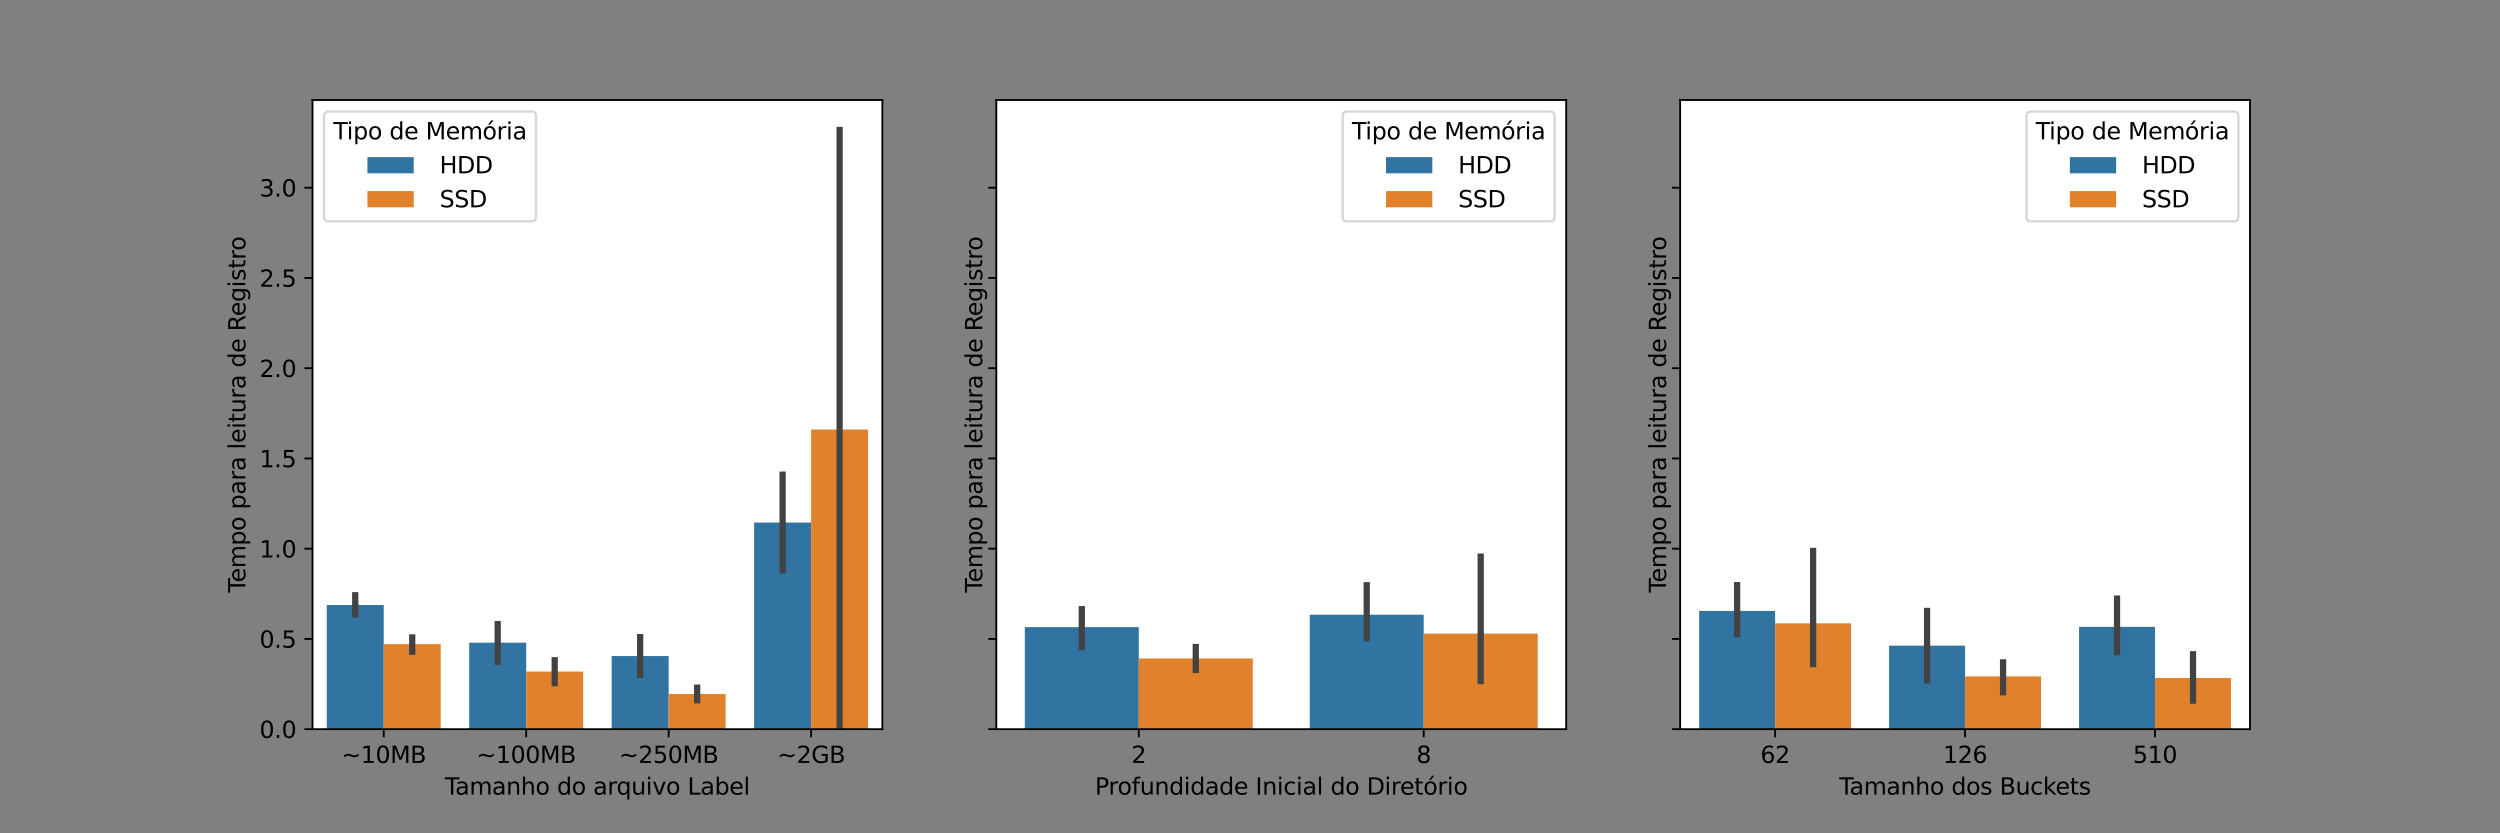 <?xml version="1.0" encoding="utf-8" standalone="no"?>
<!DOCTYPE svg PUBLIC "-//W3C//DTD SVG 1.1//EN"
  "http://www.w3.org/Graphics/SVG/1.1/DTD/svg11.dtd">
<svg xmlns:xlink="http://www.w3.org/1999/xlink" width="1080pt" height="360pt" viewBox="0 0 1080 360" xmlns="http://www.w3.org/2000/svg" version="1.1">
 <rect x="0" y="0" width="1080" height="360" fill="#808080" stroke="none"/>
 <defs>
  <style type="text/css">*{stroke-linejoin: round; stroke-linecap: butt}</style>
 </defs>
 <g id="figure_1">
  <g id="patch_1">
   <path d="M 0 360 
L 1080 360 
L 1080 0 
L 0 0 
L 0 360 
z
" style="fill: none"/>
  </g>
  <g id="axes_1">
   <g id="patch_2">
    <path d="M 135 315 
L 381.176 315 
L 381.176 43.2 
L 135 43.2 
z
" style="fill: #ffffff"/>
   </g>
   <g id="patch_3">
    <path d="M 141.154 315 
L 165.772 315 
L 165.772 261.357 
L 141.154 261.357 
z
" clip-path="url(#p4552c46757)" style="fill: #3274a1"/>
   </g>
   <g id="patch_4">
    <path d="M 202.699 315 
L 227.316 315 
L 227.316 277.64 
L 202.699 277.64 
z
" clip-path="url(#p4552c46757)" style="fill: #3274a1"/>
   </g>
   <g id="patch_5">
    <path d="M 264.243 315 
L 288.86 315 
L 288.86 283.423 
L 264.243 283.423 
z
" clip-path="url(#p4552c46757)" style="fill: #3274a1"/>
   </g>
   <g id="patch_6">
    <path d="M 325.787 315 
L 350.404 315 
L 350.404 225.725 
L 325.787 225.725 
z
" clip-path="url(#p4552c46757)" style="fill: #3274a1"/>
   </g>
   <g id="patch_7">
    <path d="M 165.772 315 
L 190.39 315 
L 190.39 278.277 
L 165.772 278.277 
z
" clip-path="url(#p4552c46757)" style="fill: #e1812c"/>
   </g>
   <g id="patch_8">
    <path d="M 227.316 315 
L 251.934 315 
L 251.934 290.115 
L 227.316 290.115 
z
" clip-path="url(#p4552c46757)" style="fill: #e1812c"/>
   </g>
   <g id="patch_9">
    <path d="M 288.86 315 
L 313.478 315 
L 313.478 299.796 
L 288.86 299.796 
z
" clip-path="url(#p4552c46757)" style="fill: #e1812c"/>
   </g>
   <g id="patch_10">
    <path d="M 350.404 315 
L 375.022 315 
L 375.022 185.571 
L 350.404 185.571 
z
" clip-path="url(#p4552c46757)" style="fill: #e1812c"/>
   </g>
   <g id="matplotlib.axis_1">
    <g id="xtick_1">
     <g id="line2d_1">
      <defs>
       <path id="mcf51b785a8" d="M 0 0 
L 0 3.5 
" style="stroke: #000000; stroke-width: 0.8"/>
      </defs>
      <g>
       <use xlink:href="#mcf51b785a8" x="165.772" y="315" style="stroke: #000000; stroke-width: 0.8"/>
      </g>
     </g>
     <g id="text_1">
      <!-- ~10MB -->
      <g transform="translate(147.475 329.598)scale(0.1 -0.1)">
       <defs>
        <path id="DejaVuSans-7e" d="M 4684 2553 
L 4684 1997 
Q 4356 1750 4076 1644 
Q 3797 1538 3494 1538 
Q 3150 1538 2694 1722 
Q 2659 1734 2644 1741 
Q 2622 1750 2575 1766 
Q 2091 1959 1797 1959 
Q 1522 1959 1253 1839 
Q 984 1719 678 1459 
L 678 2016 
Q 1006 2263 1286 2370 
Q 1566 2478 1869 2478 
Q 2213 2478 2672 2291 
Q 2703 2278 2719 2272 
Q 2744 2263 2788 2247 
Q 3272 2053 3566 2053 
Q 3834 2053 4098 2172 
Q 4363 2291 4684 2553 
z
" transform="scale(0.016)"/>
        <path id="DejaVuSans-31" d="M 794 531 
L 1825 531 
L 1825 4091 
L 703 3866 
L 703 4441 
L 1819 4666 
L 2450 4666 
L 2450 531 
L 3481 531 
L 3481 0 
L 794 0 
L 794 531 
z
" transform="scale(0.016)"/>
        <path id="DejaVuSans-30" d="M 2034 4250 
Q 1547 4250 1301 3770 
Q 1056 3291 1056 2328 
Q 1056 1369 1301 889 
Q 1547 409 2034 409 
Q 2525 409 2770 889 
Q 3016 1369 3016 2328 
Q 3016 3291 2770 3770 
Q 2525 4250 2034 4250 
z
M 2034 4750 
Q 2819 4750 3233 4129 
Q 3647 3509 3647 2328 
Q 3647 1150 3233 529 
Q 2819 -91 2034 -91 
Q 1250 -91 836 529 
Q 422 1150 422 2328 
Q 422 3509 836 4129 
Q 1250 4750 2034 4750 
z
" transform="scale(0.016)"/>
        <path id="DejaVuSans-4d" d="M 628 4666 
L 1569 4666 
L 2759 1491 
L 3956 4666 
L 4897 4666 
L 4897 0 
L 4281 0 
L 4281 4097 
L 3078 897 
L 2444 897 
L 1241 4097 
L 1241 0 
L 628 0 
L 628 4666 
z
" transform="scale(0.016)"/>
        <path id="DejaVuSans-42" d="M 1259 2228 
L 1259 519 
L 2272 519 
Q 2781 519 3026 730 
Q 3272 941 3272 1375 
Q 3272 1813 3026 2020 
Q 2781 2228 2272 2228 
L 1259 2228 
z
M 1259 4147 
L 1259 2741 
L 2194 2741 
Q 2656 2741 2882 2914 
Q 3109 3088 3109 3444 
Q 3109 3797 2882 3972 
Q 2656 4147 2194 4147 
L 1259 4147 
z
M 628 4666 
L 2241 4666 
Q 2963 4666 3353 4366 
Q 3744 4066 3744 3513 
Q 3744 3084 3544 2831 
Q 3344 2578 2956 2516 
Q 3422 2416 3680 2098 
Q 3938 1781 3938 1306 
Q 3938 681 3513 340 
Q 3088 0 2303 0 
L 628 0 
L 628 4666 
z
" transform="scale(0.016)"/>
       </defs>
       <use xlink:href="#DejaVuSans-7e"/>
       <use xlink:href="#DejaVuSans-31" x="83.789"/>
       <use xlink:href="#DejaVuSans-30" x="147.412"/>
       <use xlink:href="#DejaVuSans-4d" x="211.035"/>
       <use xlink:href="#DejaVuSans-42" x="297.314"/>
      </g>
     </g>
    </g>
    <g id="xtick_2">
     <g id="line2d_2">
      <g>
       <use xlink:href="#mcf51b785a8" x="227.316" y="315" style="stroke: #000000; stroke-width: 0.8"/>
      </g>
     </g>
     <g id="text_2">
      <!-- ~100MB -->
      <g transform="translate(205.838 329.598)scale(0.1 -0.1)">
       <use xlink:href="#DejaVuSans-7e"/>
       <use xlink:href="#DejaVuSans-31" x="83.789"/>
       <use xlink:href="#DejaVuSans-30" x="147.412"/>
       <use xlink:href="#DejaVuSans-30" x="211.035"/>
       <use xlink:href="#DejaVuSans-4d" x="274.658"/>
       <use xlink:href="#DejaVuSans-42" x="360.938"/>
      </g>
     </g>
    </g>
    <g id="xtick_3">
     <g id="line2d_3">
      <g>
       <use xlink:href="#mcf51b785a8" x="288.86" y="315" style="stroke: #000000; stroke-width: 0.8"/>
      </g>
     </g>
     <g id="text_3">
      <!-- ~250MB -->
      <g transform="translate(267.382 329.598)scale(0.1 -0.1)">
       <defs>
        <path id="DejaVuSans-32" d="M 1228 531 
L 3431 531 
L 3431 0 
L 469 0 
L 469 531 
Q 828 903 1448 1529 
Q 2069 2156 2228 2338 
Q 2531 2678 2651 2914 
Q 2772 3150 2772 3378 
Q 2772 3750 2511 3984 
Q 2250 4219 1831 4219 
Q 1534 4219 1204 4116 
Q 875 4013 500 3803 
L 500 4441 
Q 881 4594 1212 4672 
Q 1544 4750 1819 4750 
Q 2544 4750 2975 4387 
Q 3406 4025 3406 3419 
Q 3406 3131 3298 2873 
Q 3191 2616 2906 2266 
Q 2828 2175 2409 1742 
Q 1991 1309 1228 531 
z
" transform="scale(0.016)"/>
        <path id="DejaVuSans-35" d="M 691 4666 
L 3169 4666 
L 3169 4134 
L 1269 4134 
L 1269 2991 
Q 1406 3038 1543 3061 
Q 1681 3084 1819 3084 
Q 2600 3084 3056 2656 
Q 3513 2228 3513 1497 
Q 3513 744 3044 326 
Q 2575 -91 1722 -91 
Q 1428 -91 1123 -41 
Q 819 9 494 109 
L 494 744 
Q 775 591 1075 516 
Q 1375 441 1709 441 
Q 2250 441 2565 725 
Q 2881 1009 2881 1497 
Q 2881 1984 2565 2268 
Q 2250 2553 1709 2553 
Q 1456 2553 1204 2497 
Q 953 2441 691 2322 
L 691 4666 
z
" transform="scale(0.016)"/>
       </defs>
       <use xlink:href="#DejaVuSans-7e"/>
       <use xlink:href="#DejaVuSans-32" x="83.789"/>
       <use xlink:href="#DejaVuSans-35" x="147.412"/>
       <use xlink:href="#DejaVuSans-30" x="211.035"/>
       <use xlink:href="#DejaVuSans-4d" x="274.658"/>
       <use xlink:href="#DejaVuSans-42" x="360.938"/>
      </g>
     </g>
    </g>
    <g id="xtick_4">
     <g id="line2d_4">
      <g>
       <use xlink:href="#mcf51b785a8" x="350.404" y="315" style="stroke: #000000; stroke-width: 0.8"/>
      </g>
     </g>
     <g id="text_4">
      <!-- ~2GB -->
      <g transform="translate(335.729 329.598)scale(0.1 -0.1)">
       <defs>
        <path id="DejaVuSans-47" d="M 3809 666 
L 3809 1919 
L 2778 1919 
L 2778 2438 
L 4434 2438 
L 4434 434 
Q 4069 175 3628 42 
Q 3188 -91 2688 -91 
Q 1594 -91 976 548 
Q 359 1188 359 2328 
Q 359 3472 976 4111 
Q 1594 4750 2688 4750 
Q 3144 4750 3555 4637 
Q 3966 4525 4313 4306 
L 4313 3634 
Q 3963 3931 3569 4081 
Q 3175 4231 2741 4231 
Q 1884 4231 1454 3753 
Q 1025 3275 1025 2328 
Q 1025 1384 1454 906 
Q 1884 428 2741 428 
Q 3075 428 3337 486 
Q 3600 544 3809 666 
z
" transform="scale(0.016)"/>
       </defs>
       <use xlink:href="#DejaVuSans-7e"/>
       <use xlink:href="#DejaVuSans-32" x="83.789"/>
       <use xlink:href="#DejaVuSans-47" x="147.412"/>
       <use xlink:href="#DejaVuSans-42" x="224.902"/>
      </g>
     </g>
    </g>
    <g id="text_5">
     <!-- Tamanho do arquivo Label -->
     <g transform="translate(192.191 343.277)scale(0.1 -0.1)">
      <defs>
       <path id="DejaVuSans-54" d="M -19 4666 
L 3928 4666 
L 3928 4134 
L 2272 4134 
L 2272 0 
L 1638 0 
L 1638 4134 
L -19 4134 
L -19 4666 
z
" transform="scale(0.016)"/>
       <path id="DejaVuSans-61" d="M 2194 1759 
Q 1497 1759 1228 1600 
Q 959 1441 959 1056 
Q 959 750 1161 570 
Q 1363 391 1709 391 
Q 2188 391 2477 730 
Q 2766 1069 2766 1631 
L 2766 1759 
L 2194 1759 
z
M 3341 1997 
L 3341 0 
L 2766 0 
L 2766 531 
Q 2569 213 2275 61 
Q 1981 -91 1556 -91 
Q 1019 -91 701 211 
Q 384 513 384 1019 
Q 384 1609 779 1909 
Q 1175 2209 1959 2209 
L 2766 2209 
L 2766 2266 
Q 2766 2663 2505 2880 
Q 2244 3097 1772 3097 
Q 1472 3097 1187 3025 
Q 903 2953 641 2809 
L 641 3341 
Q 956 3463 1253 3523 
Q 1550 3584 1831 3584 
Q 2591 3584 2966 3190 
Q 3341 2797 3341 1997 
z
" transform="scale(0.016)"/>
       <path id="DejaVuSans-6d" d="M 3328 2828 
Q 3544 3216 3844 3400 
Q 4144 3584 4550 3584 
Q 5097 3584 5394 3201 
Q 5691 2819 5691 2113 
L 5691 0 
L 5113 0 
L 5113 2094 
Q 5113 2597 4934 2840 
Q 4756 3084 4391 3084 
Q 3944 3084 3684 2787 
Q 3425 2491 3425 1978 
L 3425 0 
L 2847 0 
L 2847 2094 
Q 2847 2600 2669 2842 
Q 2491 3084 2119 3084 
Q 1678 3084 1418 2786 
Q 1159 2488 1159 1978 
L 1159 0 
L 581 0 
L 581 3500 
L 1159 3500 
L 1159 2956 
Q 1356 3278 1631 3431 
Q 1906 3584 2284 3584 
Q 2666 3584 2933 3390 
Q 3200 3197 3328 2828 
z
" transform="scale(0.016)"/>
       <path id="DejaVuSans-6e" d="M 3513 2113 
L 3513 0 
L 2938 0 
L 2938 2094 
Q 2938 2591 2744 2837 
Q 2550 3084 2163 3084 
Q 1697 3084 1428 2787 
Q 1159 2491 1159 1978 
L 1159 0 
L 581 0 
L 581 3500 
L 1159 3500 
L 1159 2956 
Q 1366 3272 1645 3428 
Q 1925 3584 2291 3584 
Q 2894 3584 3203 3211 
Q 3513 2838 3513 2113 
z
" transform="scale(0.016)"/>
       <path id="DejaVuSans-68" d="M 3513 2113 
L 3513 0 
L 2938 0 
L 2938 2094 
Q 2938 2591 2744 2837 
Q 2550 3084 2163 3084 
Q 1697 3084 1428 2787 
Q 1159 2491 1159 1978 
L 1159 0 
L 581 0 
L 581 4863 
L 1159 4863 
L 1159 2956 
Q 1366 3272 1645 3428 
Q 1925 3584 2291 3584 
Q 2894 3584 3203 3211 
Q 3513 2838 3513 2113 
z
" transform="scale(0.016)"/>
       <path id="DejaVuSans-6f" d="M 1959 3097 
Q 1497 3097 1228 2736 
Q 959 2375 959 1747 
Q 959 1119 1226 758 
Q 1494 397 1959 397 
Q 2419 397 2687 759 
Q 2956 1122 2956 1747 
Q 2956 2369 2687 2733 
Q 2419 3097 1959 3097 
z
M 1959 3584 
Q 2709 3584 3137 3096 
Q 3566 2609 3566 1747 
Q 3566 888 3137 398 
Q 2709 -91 1959 -91 
Q 1206 -91 779 398 
Q 353 888 353 1747 
Q 353 2609 779 3096 
Q 1206 3584 1959 3584 
z
" transform="scale(0.016)"/>
       <path id="DejaVuSans-20" transform="scale(0.016)"/>
       <path id="DejaVuSans-64" d="M 2906 2969 
L 2906 4863 
L 3481 4863 
L 3481 0 
L 2906 0 
L 2906 525 
Q 2725 213 2448 61 
Q 2172 -91 1784 -91 
Q 1150 -91 751 415 
Q 353 922 353 1747 
Q 353 2572 751 3078 
Q 1150 3584 1784 3584 
Q 2172 3584 2448 3432 
Q 2725 3281 2906 2969 
z
M 947 1747 
Q 947 1113 1208 752 
Q 1469 391 1925 391 
Q 2381 391 2643 752 
Q 2906 1113 2906 1747 
Q 2906 2381 2643 2742 
Q 2381 3103 1925 3103 
Q 1469 3103 1208 2742 
Q 947 2381 947 1747 
z
" transform="scale(0.016)"/>
       <path id="DejaVuSans-72" d="M 2631 2963 
Q 2534 3019 2420 3045 
Q 2306 3072 2169 3072 
Q 1681 3072 1420 2755 
Q 1159 2438 1159 1844 
L 1159 0 
L 581 0 
L 581 3500 
L 1159 3500 
L 1159 2956 
Q 1341 3275 1631 3429 
Q 1922 3584 2338 3584 
Q 2397 3584 2469 3576 
Q 2541 3569 2628 3553 
L 2631 2963 
z
" transform="scale(0.016)"/>
       <path id="DejaVuSans-71" d="M 947 1747 
Q 947 1113 1208 752 
Q 1469 391 1925 391 
Q 2381 391 2643 752 
Q 2906 1113 2906 1747 
Q 2906 2381 2643 2742 
Q 2381 3103 1925 3103 
Q 1469 3103 1208 2742 
Q 947 2381 947 1747 
z
M 2906 525 
Q 2725 213 2448 61 
Q 2172 -91 1784 -91 
Q 1150 -91 751 415 
Q 353 922 353 1747 
Q 353 2572 751 3078 
Q 1150 3584 1784 3584 
Q 2172 3584 2448 3432 
Q 2725 3281 2906 2969 
L 2906 3500 
L 3481 3500 
L 3481 -1331 
L 2906 -1331 
L 2906 525 
z
" transform="scale(0.016)"/>
       <path id="DejaVuSans-75" d="M 544 1381 
L 544 3500 
L 1119 3500 
L 1119 1403 
Q 1119 906 1312 657 
Q 1506 409 1894 409 
Q 2359 409 2629 706 
Q 2900 1003 2900 1516 
L 2900 3500 
L 3475 3500 
L 3475 0 
L 2900 0 
L 2900 538 
Q 2691 219 2414 64 
Q 2138 -91 1772 -91 
Q 1169 -91 856 284 
Q 544 659 544 1381 
z
M 1991 3584 
L 1991 3584 
z
" transform="scale(0.016)"/>
       <path id="DejaVuSans-69" d="M 603 3500 
L 1178 3500 
L 1178 0 
L 603 0 
L 603 3500 
z
M 603 4863 
L 1178 4863 
L 1178 4134 
L 603 4134 
L 603 4863 
z
" transform="scale(0.016)"/>
       <path id="DejaVuSans-76" d="M 191 3500 
L 800 3500 
L 1894 563 
L 2988 3500 
L 3597 3500 
L 2284 0 
L 1503 0 
L 191 3500 
z
" transform="scale(0.016)"/>
       <path id="DejaVuSans-4c" d="M 628 4666 
L 1259 4666 
L 1259 531 
L 3531 531 
L 3531 0 
L 628 0 
L 628 4666 
z
" transform="scale(0.016)"/>
       <path id="DejaVuSans-62" d="M 3116 1747 
Q 3116 2381 2855 2742 
Q 2594 3103 2138 3103 
Q 1681 3103 1420 2742 
Q 1159 2381 1159 1747 
Q 1159 1113 1420 752 
Q 1681 391 2138 391 
Q 2594 391 2855 752 
Q 3116 1113 3116 1747 
z
M 1159 2969 
Q 1341 3281 1617 3432 
Q 1894 3584 2278 3584 
Q 2916 3584 3314 3078 
Q 3713 2572 3713 1747 
Q 3713 922 3314 415 
Q 2916 -91 2278 -91 
Q 1894 -91 1617 61 
Q 1341 213 1159 525 
L 1159 0 
L 581 0 
L 581 4863 
L 1159 4863 
L 1159 2969 
z
" transform="scale(0.016)"/>
       <path id="DejaVuSans-65" d="M 3597 1894 
L 3597 1613 
L 953 1613 
Q 991 1019 1311 708 
Q 1631 397 2203 397 
Q 2534 397 2845 478 
Q 3156 559 3463 722 
L 3463 178 
Q 3153 47 2828 -22 
Q 2503 -91 2169 -91 
Q 1331 -91 842 396 
Q 353 884 353 1716 
Q 353 2575 817 3079 
Q 1281 3584 2069 3584 
Q 2775 3584 3186 3129 
Q 3597 2675 3597 1894 
z
M 3022 2063 
Q 3016 2534 2758 2815 
Q 2500 3097 2075 3097 
Q 1594 3097 1305 2825 
Q 1016 2553 972 2059 
L 3022 2063 
z
" transform="scale(0.016)"/>
       <path id="DejaVuSans-6c" d="M 603 4863 
L 1178 4863 
L 1178 0 
L 603 0 
L 603 4863 
z
" transform="scale(0.016)"/>
      </defs>
      <use xlink:href="#DejaVuSans-54"/>
      <use xlink:href="#DejaVuSans-61" x="44.584"/>
      <use xlink:href="#DejaVuSans-6d" x="105.863"/>
      <use xlink:href="#DejaVuSans-61" x="203.275"/>
      <use xlink:href="#DejaVuSans-6e" x="264.555"/>
      <use xlink:href="#DejaVuSans-68" x="327.934"/>
      <use xlink:href="#DejaVuSans-6f" x="391.312"/>
      <use xlink:href="#DejaVuSans-20" x="452.494"/>
      <use xlink:href="#DejaVuSans-64" x="484.281"/>
      <use xlink:href="#DejaVuSans-6f" x="547.758"/>
      <use xlink:href="#DejaVuSans-20" x="608.939"/>
      <use xlink:href="#DejaVuSans-61" x="640.727"/>
      <use xlink:href="#DejaVuSans-72" x="702.006"/>
      <use xlink:href="#DejaVuSans-71" x="741.369"/>
      <use xlink:href="#DejaVuSans-75" x="804.846"/>
      <use xlink:href="#DejaVuSans-69" x="868.225"/>
      <use xlink:href="#DejaVuSans-76" x="896.008"/>
      <use xlink:href="#DejaVuSans-6f" x="955.188"/>
      <use xlink:href="#DejaVuSans-20" x="1016.369"/>
      <use xlink:href="#DejaVuSans-4c" x="1048.156"/>
      <use xlink:href="#DejaVuSans-61" x="1103.869"/>
      <use xlink:href="#DejaVuSans-62" x="1165.148"/>
      <use xlink:href="#DejaVuSans-65" x="1228.625"/>
      <use xlink:href="#DejaVuSans-6c" x="1290.148"/>
     </g>
    </g>
   </g>
   <g id="matplotlib.axis_2">
    <g id="ytick_1">
     <g id="line2d_5">
      <defs>
       <path id="mcf1e53af91" d="M 0 0 
L -3.5 0 
" style="stroke: #000000; stroke-width: 0.8"/>
      </defs>
      <g>
       <use xlink:href="#mcf1e53af91" x="135" y="315" style="stroke: #000000; stroke-width: 0.8"/>
      </g>
     </g>
     <g id="text_6">
      <!-- 0.0 -->
      <g transform="translate(112.097 318.799)scale(0.1 -0.1)">
       <defs>
        <path id="DejaVuSans-2e" d="M 684 794 
L 1344 794 
L 1344 0 
L 684 0 
L 684 794 
z
" transform="scale(0.016)"/>
       </defs>
       <use xlink:href="#DejaVuSans-30"/>
       <use xlink:href="#DejaVuSans-2e" x="63.623"/>
       <use xlink:href="#DejaVuSans-30" x="95.41"/>
      </g>
     </g>
    </g>
    <g id="ytick_2">
     <g id="line2d_6">
      <g>
       <use xlink:href="#mcf1e53af91" x="135" y="276.015" style="stroke: #000000; stroke-width: 0.8"/>
      </g>
     </g>
     <g id="text_7">
      <!-- 0.5 -->
      <g transform="translate(112.097 279.815)scale(0.1 -0.1)">
       <use xlink:href="#DejaVuSans-30"/>
       <use xlink:href="#DejaVuSans-2e" x="63.623"/>
       <use xlink:href="#DejaVuSans-35" x="95.41"/>
      </g>
     </g>
    </g>
    <g id="ytick_3">
     <g id="line2d_7">
      <g>
       <use xlink:href="#mcf1e53af91" x="135" y="237.031" style="stroke: #000000; stroke-width: 0.8"/>
      </g>
     </g>
     <g id="text_8">
      <!-- 1.0 -->
      <g transform="translate(112.097 240.83)scale(0.1 -0.1)">
       <use xlink:href="#DejaVuSans-31"/>
       <use xlink:href="#DejaVuSans-2e" x="63.623"/>
       <use xlink:href="#DejaVuSans-30" x="95.41"/>
      </g>
     </g>
    </g>
    <g id="ytick_4">
     <g id="line2d_8">
      <g>
       <use xlink:href="#mcf1e53af91" x="135" y="198.046" style="stroke: #000000; stroke-width: 0.8"/>
      </g>
     </g>
     <g id="text_9">
      <!-- 1.5 -->
      <g transform="translate(112.097 201.846)scale(0.1 -0.1)">
       <use xlink:href="#DejaVuSans-31"/>
       <use xlink:href="#DejaVuSans-2e" x="63.623"/>
       <use xlink:href="#DejaVuSans-35" x="95.41"/>
      </g>
     </g>
    </g>
    <g id="ytick_5">
     <g id="line2d_9">
      <g>
       <use xlink:href="#mcf1e53af91" x="135" y="159.062" style="stroke: #000000; stroke-width: 0.8"/>
      </g>
     </g>
     <g id="text_10">
      <!-- 2.0 -->
      <g transform="translate(112.097 162.861)scale(0.1 -0.1)">
       <use xlink:href="#DejaVuSans-32"/>
       <use xlink:href="#DejaVuSans-2e" x="63.623"/>
       <use xlink:href="#DejaVuSans-30" x="95.41"/>
      </g>
     </g>
    </g>
    <g id="ytick_6">
     <g id="line2d_10">
      <g>
       <use xlink:href="#mcf1e53af91" x="135" y="120.077" style="stroke: #000000; stroke-width: 0.8"/>
      </g>
     </g>
     <g id="text_11">
      <!-- 2.5 -->
      <g transform="translate(112.097 123.877)scale(0.1 -0.1)">
       <use xlink:href="#DejaVuSans-32"/>
       <use xlink:href="#DejaVuSans-2e" x="63.623"/>
       <use xlink:href="#DejaVuSans-35" x="95.41"/>
      </g>
     </g>
    </g>
    <g id="ytick_7">
     <g id="line2d_11">
      <g>
       <use xlink:href="#mcf1e53af91" x="135" y="81.093" style="stroke: #000000; stroke-width: 0.8"/>
      </g>
     </g>
     <g id="text_12">
      <!-- 3.0 -->
      <g transform="translate(112.097 84.892)scale(0.1 -0.1)">
       <defs>
        <path id="DejaVuSans-33" d="M 2597 2516 
Q 3050 2419 3304 2112 
Q 3559 1806 3559 1356 
Q 3559 666 3084 287 
Q 2609 -91 1734 -91 
Q 1441 -91 1130 -33 
Q 819 25 488 141 
L 488 750 
Q 750 597 1062 519 
Q 1375 441 1716 441 
Q 2309 441 2620 675 
Q 2931 909 2931 1356 
Q 2931 1769 2642 2001 
Q 2353 2234 1838 2234 
L 1294 2234 
L 1294 2753 
L 1863 2753 
Q 2328 2753 2575 2939 
Q 2822 3125 2822 3475 
Q 2822 3834 2567 4026 
Q 2313 4219 1838 4219 
Q 1578 4219 1281 4162 
Q 984 4106 628 3988 
L 628 4550 
Q 988 4650 1302 4700 
Q 1616 4750 1894 4750 
Q 2613 4750 3031 4423 
Q 3450 4097 3450 3541 
Q 3450 3153 3228 2886 
Q 3006 2619 2597 2516 
z
" transform="scale(0.016)"/>
       </defs>
       <use xlink:href="#DejaVuSans-33"/>
       <use xlink:href="#DejaVuSans-2e" x="63.623"/>
       <use xlink:href="#DejaVuSans-30" x="95.41"/>
      </g>
     </g>
    </g>
    <g id="text_13">
     <!-- Tempo para leitura de Registro -->
     <g transform="translate(106.017 256.009)rotate(-90)scale(0.1 -0.1)">
      <defs>
       <path id="DejaVuSans-70" d="M 1159 525 
L 1159 -1331 
L 581 -1331 
L 581 3500 
L 1159 3500 
L 1159 2969 
Q 1341 3281 1617 3432 
Q 1894 3584 2278 3584 
Q 2916 3584 3314 3078 
Q 3713 2572 3713 1747 
Q 3713 922 3314 415 
Q 2916 -91 2278 -91 
Q 1894 -91 1617 61 
Q 1341 213 1159 525 
z
M 3116 1747 
Q 3116 2381 2855 2742 
Q 2594 3103 2138 3103 
Q 1681 3103 1420 2742 
Q 1159 2381 1159 1747 
Q 1159 1113 1420 752 
Q 1681 391 2138 391 
Q 2594 391 2855 752 
Q 3116 1113 3116 1747 
z
" transform="scale(0.016)"/>
       <path id="DejaVuSans-74" d="M 1172 4494 
L 1172 3500 
L 2356 3500 
L 2356 3053 
L 1172 3053 
L 1172 1153 
Q 1172 725 1289 603 
Q 1406 481 1766 481 
L 2356 481 
L 2356 0 
L 1766 0 
Q 1100 0 847 248 
Q 594 497 594 1153 
L 594 3053 
L 172 3053 
L 172 3500 
L 594 3500 
L 594 4494 
L 1172 4494 
z
" transform="scale(0.016)"/>
       <path id="DejaVuSans-52" d="M 2841 2188 
Q 3044 2119 3236 1894 
Q 3428 1669 3622 1275 
L 4263 0 
L 3584 0 
L 2988 1197 
Q 2756 1666 2539 1819 
Q 2322 1972 1947 1972 
L 1259 1972 
L 1259 0 
L 628 0 
L 628 4666 
L 2053 4666 
Q 2853 4666 3247 4331 
Q 3641 3997 3641 3322 
Q 3641 2881 3436 2590 
Q 3231 2300 2841 2188 
z
M 1259 4147 
L 1259 2491 
L 2053 2491 
Q 2509 2491 2742 2702 
Q 2975 2913 2975 3322 
Q 2975 3731 2742 3939 
Q 2509 4147 2053 4147 
L 1259 4147 
z
" transform="scale(0.016)"/>
       <path id="DejaVuSans-67" d="M 2906 1791 
Q 2906 2416 2648 2759 
Q 2391 3103 1925 3103 
Q 1463 3103 1205 2759 
Q 947 2416 947 1791 
Q 947 1169 1205 825 
Q 1463 481 1925 481 
Q 2391 481 2648 825 
Q 2906 1169 2906 1791 
z
M 3481 434 
Q 3481 -459 3084 -895 
Q 2688 -1331 1869 -1331 
Q 1566 -1331 1297 -1286 
Q 1028 -1241 775 -1147 
L 775 -588 
Q 1028 -725 1275 -790 
Q 1522 -856 1778 -856 
Q 2344 -856 2625 -561 
Q 2906 -266 2906 331 
L 2906 616 
Q 2728 306 2450 153 
Q 2172 0 1784 0 
Q 1141 0 747 490 
Q 353 981 353 1791 
Q 353 2603 747 3093 
Q 1141 3584 1784 3584 
Q 2172 3584 2450 3431 
Q 2728 3278 2906 2969 
L 2906 3500 
L 3481 3500 
L 3481 434 
z
" transform="scale(0.016)"/>
       <path id="DejaVuSans-73" d="M 2834 3397 
L 2834 2853 
Q 2591 2978 2328 3040 
Q 2066 3103 1784 3103 
Q 1356 3103 1142 2972 
Q 928 2841 928 2578 
Q 928 2378 1081 2264 
Q 1234 2150 1697 2047 
L 1894 2003 
Q 2506 1872 2764 1633 
Q 3022 1394 3022 966 
Q 3022 478 2636 193 
Q 2250 -91 1575 -91 
Q 1294 -91 989 -36 
Q 684 19 347 128 
L 347 722 
Q 666 556 975 473 
Q 1284 391 1588 391 
Q 1994 391 2212 530 
Q 2431 669 2431 922 
Q 2431 1156 2273 1281 
Q 2116 1406 1581 1522 
L 1381 1569 
Q 847 1681 609 1914 
Q 372 2147 372 2553 
Q 372 3047 722 3315 
Q 1072 3584 1716 3584 
Q 2034 3584 2315 3537 
Q 2597 3491 2834 3397 
z
" transform="scale(0.016)"/>
      </defs>
      <use xlink:href="#DejaVuSans-54"/>
      <use xlink:href="#DejaVuSans-65" x="44.084"/>
      <use xlink:href="#DejaVuSans-6d" x="105.607"/>
      <use xlink:href="#DejaVuSans-70" x="203.02"/>
      <use xlink:href="#DejaVuSans-6f" x="266.496"/>
      <use xlink:href="#DejaVuSans-20" x="327.678"/>
      <use xlink:href="#DejaVuSans-70" x="359.465"/>
      <use xlink:href="#DejaVuSans-61" x="422.941"/>
      <use xlink:href="#DejaVuSans-72" x="484.221"/>
      <use xlink:href="#DejaVuSans-61" x="525.334"/>
      <use xlink:href="#DejaVuSans-20" x="586.613"/>
      <use xlink:href="#DejaVuSans-6c" x="618.4"/>
      <use xlink:href="#DejaVuSans-65" x="646.184"/>
      <use xlink:href="#DejaVuSans-69" x="707.707"/>
      <use xlink:href="#DejaVuSans-74" x="735.49"/>
      <use xlink:href="#DejaVuSans-75" x="774.699"/>
      <use xlink:href="#DejaVuSans-72" x="838.078"/>
      <use xlink:href="#DejaVuSans-61" x="879.191"/>
      <use xlink:href="#DejaVuSans-20" x="940.471"/>
      <use xlink:href="#DejaVuSans-64" x="972.258"/>
      <use xlink:href="#DejaVuSans-65" x="1035.734"/>
      <use xlink:href="#DejaVuSans-20" x="1097.258"/>
      <use xlink:href="#DejaVuSans-52" x="1129.045"/>
      <use xlink:href="#DejaVuSans-65" x="1194.027"/>
      <use xlink:href="#DejaVuSans-67" x="1255.551"/>
      <use xlink:href="#DejaVuSans-69" x="1319.027"/>
      <use xlink:href="#DejaVuSans-73" x="1346.811"/>
      <use xlink:href="#DejaVuSans-74" x="1398.91"/>
      <use xlink:href="#DejaVuSans-72" x="1438.119"/>
      <use xlink:href="#DejaVuSans-6f" x="1476.982"/>
     </g>
    </g>
   </g>
   <g id="line2d_12">
    <path d="M 153.463 265.414 
L 153.463 257.143 
" clip-path="url(#p4552c46757)" style="fill: none; stroke: #424242; stroke-width: 2.7; stroke-linecap: square"/>
   </g>
   <g id="line2d_13">
    <path d="M 215.007 285.893 
L 215.007 269.581 
" clip-path="url(#p4552c46757)" style="fill: none; stroke: #424242; stroke-width: 2.7; stroke-linecap: square"/>
   </g>
   <g id="line2d_14">
    <path d="M 276.551 291.609 
L 276.551 275.236 
" clip-path="url(#p4552c46757)" style="fill: none; stroke: #424242; stroke-width: 2.7; stroke-linecap: square"/>
   </g>
   <g id="line2d_15">
    <path d="M 338.096 246.387 
L 338.096 205.064 
" clip-path="url(#p4552c46757)" style="fill: none; stroke: #424242; stroke-width: 2.7; stroke-linecap: square"/>
   </g>
   <g id="line2d_16">
    <path d="M 178.081 281.551 
L 178.081 275.39 
" clip-path="url(#p4552c46757)" style="fill: none; stroke: #424242; stroke-width: 2.7; stroke-linecap: square"/>
   </g>
   <g id="line2d_17">
    <path d="M 239.625 295.12 
L 239.625 285.24 
" clip-path="url(#p4552c46757)" style="fill: none; stroke: #424242; stroke-width: 2.7; stroke-linecap: square"/>
   </g>
   <g id="line2d_18">
    <path d="M 301.169 302.525 
L 301.169 297.067 
" clip-path="url(#p4552c46757)" style="fill: none; stroke: #424242; stroke-width: 2.7; stroke-linecap: square"/>
   </g>
   <g id="line2d_19">
    <path d="M 362.713 315 
L 362.713 56.143 
" clip-path="url(#p4552c46757)" style="fill: none; stroke: #424242; stroke-width: 2.7; stroke-linecap: square"/>
   </g>
   <g id="patch_11">
    <path d="M 135 315 
L 135 43.2 
" style="fill: none; stroke: #000000; stroke-width: 0.8; stroke-linejoin: miter; stroke-linecap: square"/>
   </g>
   <g id="patch_12">
    <path d="M 381.176 315 
L 381.176 43.2 
" style="fill: none; stroke: #000000; stroke-width: 0.8; stroke-linejoin: miter; stroke-linecap: square"/>
   </g>
   <g id="patch_13">
    <path d="M 135 315 
L 381.176 315 
" style="fill: none; stroke: #000000; stroke-width: 0.8; stroke-linejoin: miter; stroke-linecap: square"/>
   </g>
   <g id="patch_14">
    <path d="M 135 43.2 
L 381.176 43.2 
" style="fill: none; stroke: #000000; stroke-width: 0.8; stroke-linejoin: miter; stroke-linecap: square"/>
   </g>
   <g id="legend_1">
    <g id="patch_15">
     <path d="M 142 95.634 
L 229.556 95.634 
Q 231.556 95.634 231.556 93.634 
L 231.556 50.2 
Q 231.556 48.2 229.556 48.2 
L 142 48.2 
Q 140 48.2 140 50.2 
L 140 93.634 
Q 140 95.634 142 95.634 
z
" style="fill: #ffffff; opacity: 0.8; stroke: #cccccc; stroke-linejoin: miter"/>
    </g>
    <g id="text_14">
     <!-- Tipo de Memória -->
     <g transform="translate(144 60.198)scale(0.1 -0.1)">
      <defs>
       <path id="DejaVuSans-f3" d="M 1959 3097 
Q 1497 3097 1228 2736 
Q 959 2375 959 1747 
Q 959 1119 1226 758 
Q 1494 397 1959 397 
Q 2419 397 2687 759 
Q 2956 1122 2956 1747 
Q 2956 2369 2687 2733 
Q 2419 3097 1959 3097 
z
M 1959 3584 
Q 2709 3584 3137 3096 
Q 3566 2609 3566 1747 
Q 3566 888 3137 398 
Q 2709 -91 1959 -91 
Q 1206 -91 779 398 
Q 353 888 353 1747 
Q 353 2609 779 3096 
Q 1206 3584 1959 3584 
z
M 2394 5119 
L 3016 5119 
L 1998 3944 
L 1519 3944 
L 2394 5119 
z
" transform="scale(0.016)"/>
      </defs>
      <use xlink:href="#DejaVuSans-54"/>
      <use xlink:href="#DejaVuSans-69" x="57.959"/>
      <use xlink:href="#DejaVuSans-70" x="85.742"/>
      <use xlink:href="#DejaVuSans-6f" x="149.219"/>
      <use xlink:href="#DejaVuSans-20" x="210.4"/>
      <use xlink:href="#DejaVuSans-64" x="242.188"/>
      <use xlink:href="#DejaVuSans-65" x="305.664"/>
      <use xlink:href="#DejaVuSans-20" x="367.188"/>
      <use xlink:href="#DejaVuSans-4d" x="398.975"/>
      <use xlink:href="#DejaVuSans-65" x="485.254"/>
      <use xlink:href="#DejaVuSans-6d" x="546.777"/>
      <use xlink:href="#DejaVuSans-f3" x="644.189"/>
      <use xlink:href="#DejaVuSans-72" x="705.371"/>
      <use xlink:href="#DejaVuSans-69" x="746.484"/>
      <use xlink:href="#DejaVuSans-61" x="774.268"/>
     </g>
    </g>
    <g id="patch_16">
     <path d="M 158.729 74.877 
L 178.729 74.877 
L 178.729 67.877 
L 158.729 67.877 
z
" style="fill: #3274a1"/>
    </g>
    <g id="text_15">
     <!--  HDD -->
     <g transform="translate(186.729 74.877)scale(0.1 -0.1)">
      <defs>
       <path id="DejaVuSans-48" d="M 628 4666 
L 1259 4666 
L 1259 2753 
L 3553 2753 
L 3553 4666 
L 4184 4666 
L 4184 0 
L 3553 0 
L 3553 2222 
L 1259 2222 
L 1259 0 
L 628 0 
L 628 4666 
z
" transform="scale(0.016)"/>
       <path id="DejaVuSans-44" d="M 1259 4147 
L 1259 519 
L 2022 519 
Q 2988 519 3436 956 
Q 3884 1394 3884 2338 
Q 3884 3275 3436 3711 
Q 2988 4147 2022 4147 
L 1259 4147 
z
M 628 4666 
L 1925 4666 
Q 3281 4666 3915 4102 
Q 4550 3538 4550 2338 
Q 4550 1131 3912 565 
Q 3275 0 1925 0 
L 628 0 
L 628 4666 
z
" transform="scale(0.016)"/>
      </defs>
      <use xlink:href="#DejaVuSans-20"/>
      <use xlink:href="#DejaVuSans-48" x="31.787"/>
      <use xlink:href="#DejaVuSans-44" x="106.982"/>
      <use xlink:href="#DejaVuSans-44" x="183.984"/>
     </g>
    </g>
    <g id="patch_17">
     <path d="M 158.729 89.555 
L 178.729 89.555 
L 178.729 82.555 
L 158.729 82.555 
z
" style="fill: #e1812c"/>
    </g>
    <g id="text_16">
     <!--  SSD -->
     <g transform="translate(186.729 89.555)scale(0.1 -0.1)">
      <defs>
       <path id="DejaVuSans-53" d="M 3425 4513 
L 3425 3897 
Q 3066 4069 2747 4153 
Q 2428 4238 2131 4238 
Q 1616 4238 1336 4038 
Q 1056 3838 1056 3469 
Q 1056 3159 1242 3001 
Q 1428 2844 1947 2747 
L 2328 2669 
Q 3034 2534 3370 2195 
Q 3706 1856 3706 1288 
Q 3706 609 3251 259 
Q 2797 -91 1919 -91 
Q 1588 -91 1214 -16 
Q 841 59 441 206 
L 441 856 
Q 825 641 1194 531 
Q 1563 422 1919 422 
Q 2459 422 2753 634 
Q 3047 847 3047 1241 
Q 3047 1584 2836 1778 
Q 2625 1972 2144 2069 
L 1759 2144 
Q 1053 2284 737 2584 
Q 422 2884 422 3419 
Q 422 4038 858 4394 
Q 1294 4750 2059 4750 
Q 2388 4750 2728 4690 
Q 3069 4631 3425 4513 
z
" transform="scale(0.016)"/>
      </defs>
      <use xlink:href="#DejaVuSans-20"/>
      <use xlink:href="#DejaVuSans-53" x="31.787"/>
      <use xlink:href="#DejaVuSans-53" x="95.264"/>
      <use xlink:href="#DejaVuSans-44" x="158.74"/>
     </g>
    </g>
   </g>
  </g>
  <g id="axes_2">
   <g id="patch_18">
    <path d="M 430.412 315 
L 676.588 315 
L 676.588 43.2 
L 430.412 43.2 
z
" style="fill: #ffffff"/>
   </g>
   <g id="patch_19">
    <path d="M 442.721 315 
L 491.956 315 
L 491.956 270.912 
L 442.721 270.912 
z
" clip-path="url(#p0a2cab5c59)" style="fill: #3274a1"/>
   </g>
   <g id="patch_20">
    <path d="M 565.809 315 
L 615.044 315 
L 615.044 265.568 
L 565.809 265.568 
z
" clip-path="url(#p0a2cab5c59)" style="fill: #3274a1"/>
   </g>
   <g id="patch_21">
    <path d="M 491.956 315 
L 541.191 315 
L 541.191 284.45 
L 491.956 284.45 
z
" clip-path="url(#p0a2cab5c59)" style="fill: #e1812c"/>
   </g>
   <g id="patch_22">
    <path d="M 615.044 315 
L 664.279 315 
L 664.279 273.728 
L 615.044 273.728 
z
" clip-path="url(#p0a2cab5c59)" style="fill: #e1812c"/>
   </g>
   <g id="matplotlib.axis_3">
    <g id="xtick_5">
     <g id="line2d_20">
      <g>
       <use xlink:href="#mcf51b785a8" x="491.956" y="315" style="stroke: #000000; stroke-width: 0.8"/>
      </g>
     </g>
     <g id="text_17">
      <!-- 2 -->
      <g transform="translate(488.775 329.598)scale(0.1 -0.1)">
       <use xlink:href="#DejaVuSans-32"/>
      </g>
     </g>
    </g>
    <g id="xtick_6">
     <g id="line2d_21">
      <g>
       <use xlink:href="#mcf51b785a8" x="615.044" y="315" style="stroke: #000000; stroke-width: 0.8"/>
      </g>
     </g>
     <g id="text_18">
      <!-- 8 -->
      <g transform="translate(611.863 329.598)scale(0.1 -0.1)">
       <defs>
        <path id="DejaVuSans-38" d="M 2034 2216 
Q 1584 2216 1326 1975 
Q 1069 1734 1069 1313 
Q 1069 891 1326 650 
Q 1584 409 2034 409 
Q 2484 409 2743 651 
Q 3003 894 3003 1313 
Q 3003 1734 2745 1975 
Q 2488 2216 2034 2216 
z
M 1403 2484 
Q 997 2584 770 2862 
Q 544 3141 544 3541 
Q 544 4100 942 4425 
Q 1341 4750 2034 4750 
Q 2731 4750 3128 4425 
Q 3525 4100 3525 3541 
Q 3525 3141 3298 2862 
Q 3072 2584 2669 2484 
Q 3125 2378 3379 2068 
Q 3634 1759 3634 1313 
Q 3634 634 3220 271 
Q 2806 -91 2034 -91 
Q 1263 -91 848 271 
Q 434 634 434 1313 
Q 434 1759 690 2068 
Q 947 2378 1403 2484 
z
M 1172 3481 
Q 1172 3119 1398 2916 
Q 1625 2713 2034 2713 
Q 2441 2713 2670 2916 
Q 2900 3119 2900 3481 
Q 2900 3844 2670 4047 
Q 2441 4250 2034 4250 
Q 1625 4250 1398 4047 
Q 1172 3844 1172 3481 
z
" transform="scale(0.016)"/>
       </defs>
       <use xlink:href="#DejaVuSans-38"/>
      </g>
     </g>
    </g>
    <g id="text_19">
     <!-- Profundidade Inicial do Diretório -->
     <g transform="translate(473.013 343.277)scale(0.1 -0.1)">
      <defs>
       <path id="DejaVuSans-50" d="M 1259 4147 
L 1259 2394 
L 2053 2394 
Q 2494 2394 2734 2622 
Q 2975 2850 2975 3272 
Q 2975 3691 2734 3919 
Q 2494 4147 2053 4147 
L 1259 4147 
z
M 628 4666 
L 2053 4666 
Q 2838 4666 3239 4311 
Q 3641 3956 3641 3272 
Q 3641 2581 3239 2228 
Q 2838 1875 2053 1875 
L 1259 1875 
L 1259 0 
L 628 0 
L 628 4666 
z
" transform="scale(0.016)"/>
       <path id="DejaVuSans-66" d="M 2375 4863 
L 2375 4384 
L 1825 4384 
Q 1516 4384 1395 4259 
Q 1275 4134 1275 3809 
L 1275 3500 
L 2222 3500 
L 2222 3053 
L 1275 3053 
L 1275 0 
L 697 0 
L 697 3053 
L 147 3053 
L 147 3500 
L 697 3500 
L 697 3744 
Q 697 4328 969 4595 
Q 1241 4863 1831 4863 
L 2375 4863 
z
" transform="scale(0.016)"/>
       <path id="DejaVuSans-49" d="M 628 4666 
L 1259 4666 
L 1259 0 
L 628 0 
L 628 4666 
z
" transform="scale(0.016)"/>
       <path id="DejaVuSans-63" d="M 3122 3366 
L 3122 2828 
Q 2878 2963 2633 3030 
Q 2388 3097 2138 3097 
Q 1578 3097 1268 2742 
Q 959 2388 959 1747 
Q 959 1106 1268 751 
Q 1578 397 2138 397 
Q 2388 397 2633 464 
Q 2878 531 3122 666 
L 3122 134 
Q 2881 22 2623 -34 
Q 2366 -91 2075 -91 
Q 1284 -91 818 406 
Q 353 903 353 1747 
Q 353 2603 823 3093 
Q 1294 3584 2113 3584 
Q 2378 3584 2631 3529 
Q 2884 3475 3122 3366 
z
" transform="scale(0.016)"/>
      </defs>
      <use xlink:href="#DejaVuSans-50"/>
      <use xlink:href="#DejaVuSans-72" x="58.553"/>
      <use xlink:href="#DejaVuSans-6f" x="97.416"/>
      <use xlink:href="#DejaVuSans-66" x="158.598"/>
      <use xlink:href="#DejaVuSans-75" x="193.803"/>
      <use xlink:href="#DejaVuSans-6e" x="257.182"/>
      <use xlink:href="#DejaVuSans-64" x="320.561"/>
      <use xlink:href="#DejaVuSans-69" x="384.037"/>
      <use xlink:href="#DejaVuSans-64" x="411.82"/>
      <use xlink:href="#DejaVuSans-61" x="475.297"/>
      <use xlink:href="#DejaVuSans-64" x="536.576"/>
      <use xlink:href="#DejaVuSans-65" x="600.053"/>
      <use xlink:href="#DejaVuSans-20" x="661.576"/>
      <use xlink:href="#DejaVuSans-49" x="693.363"/>
      <use xlink:href="#DejaVuSans-6e" x="722.855"/>
      <use xlink:href="#DejaVuSans-69" x="786.234"/>
      <use xlink:href="#DejaVuSans-63" x="814.018"/>
      <use xlink:href="#DejaVuSans-69" x="868.998"/>
      <use xlink:href="#DejaVuSans-61" x="896.781"/>
      <use xlink:href="#DejaVuSans-6c" x="958.061"/>
      <use xlink:href="#DejaVuSans-20" x="985.844"/>
      <use xlink:href="#DejaVuSans-64" x="1017.631"/>
      <use xlink:href="#DejaVuSans-6f" x="1081.107"/>
      <use xlink:href="#DejaVuSans-20" x="1142.289"/>
      <use xlink:href="#DejaVuSans-44" x="1174.076"/>
      <use xlink:href="#DejaVuSans-69" x="1251.078"/>
      <use xlink:href="#DejaVuSans-72" x="1278.861"/>
      <use xlink:href="#DejaVuSans-65" x="1317.725"/>
      <use xlink:href="#DejaVuSans-74" x="1379.248"/>
      <use xlink:href="#DejaVuSans-f3" x="1418.457"/>
      <use xlink:href="#DejaVuSans-72" x="1479.639"/>
      <use xlink:href="#DejaVuSans-69" x="1520.752"/>
      <use xlink:href="#DejaVuSans-6f" x="1548.535"/>
     </g>
    </g>
   </g>
   <g id="matplotlib.axis_4">
    <g id="ytick_8">
     <g id="line2d_22">
      <g>
       <use xlink:href="#mcf1e53af91" x="430.412" y="315" style="stroke: #000000; stroke-width: 0.8"/>
      </g>
     </g>
    </g>
    <g id="ytick_9">
     <g id="line2d_23">
      <g>
       <use xlink:href="#mcf1e53af91" x="430.412" y="276.015" style="stroke: #000000; stroke-width: 0.8"/>
      </g>
     </g>
    </g>
    <g id="ytick_10">
     <g id="line2d_24">
      <g>
       <use xlink:href="#mcf1e53af91" x="430.412" y="237.031" style="stroke: #000000; stroke-width: 0.8"/>
      </g>
     </g>
    </g>
    <g id="ytick_11">
     <g id="line2d_25">
      <g>
       <use xlink:href="#mcf1e53af91" x="430.412" y="198.046" style="stroke: #000000; stroke-width: 0.8"/>
      </g>
     </g>
    </g>
    <g id="ytick_12">
     <g id="line2d_26">
      <g>
       <use xlink:href="#mcf1e53af91" x="430.412" y="159.062" style="stroke: #000000; stroke-width: 0.8"/>
      </g>
     </g>
    </g>
    <g id="ytick_13">
     <g id="line2d_27">
      <g>
       <use xlink:href="#mcf1e53af91" x="430.412" y="120.077" style="stroke: #000000; stroke-width: 0.8"/>
      </g>
     </g>
    </g>
    <g id="ytick_14">
     <g id="line2d_28">
      <g>
       <use xlink:href="#mcf1e53af91" x="430.412" y="81.093" style="stroke: #000000; stroke-width: 0.8"/>
      </g>
     </g>
    </g>
    <g id="text_20">
     <!-- Tempo para leitura de Registro -->
     <g transform="translate(424.332 256.009)rotate(-90)scale(0.1 -0.1)">
      <use xlink:href="#DejaVuSans-54"/>
      <use xlink:href="#DejaVuSans-65" x="44.084"/>
      <use xlink:href="#DejaVuSans-6d" x="105.607"/>
      <use xlink:href="#DejaVuSans-70" x="203.02"/>
      <use xlink:href="#DejaVuSans-6f" x="266.496"/>
      <use xlink:href="#DejaVuSans-20" x="327.678"/>
      <use xlink:href="#DejaVuSans-70" x="359.465"/>
      <use xlink:href="#DejaVuSans-61" x="422.941"/>
      <use xlink:href="#DejaVuSans-72" x="484.221"/>
      <use xlink:href="#DejaVuSans-61" x="525.334"/>
      <use xlink:href="#DejaVuSans-20" x="586.613"/>
      <use xlink:href="#DejaVuSans-6c" x="618.4"/>
      <use xlink:href="#DejaVuSans-65" x="646.184"/>
      <use xlink:href="#DejaVuSans-69" x="707.707"/>
      <use xlink:href="#DejaVuSans-74" x="735.49"/>
      <use xlink:href="#DejaVuSans-75" x="774.699"/>
      <use xlink:href="#DejaVuSans-72" x="838.078"/>
      <use xlink:href="#DejaVuSans-61" x="879.191"/>
      <use xlink:href="#DejaVuSans-20" x="940.471"/>
      <use xlink:href="#DejaVuSans-64" x="972.258"/>
      <use xlink:href="#DejaVuSans-65" x="1035.734"/>
      <use xlink:href="#DejaVuSans-20" x="1097.258"/>
      <use xlink:href="#DejaVuSans-52" x="1129.045"/>
      <use xlink:href="#DejaVuSans-65" x="1194.027"/>
      <use xlink:href="#DejaVuSans-67" x="1255.551"/>
      <use xlink:href="#DejaVuSans-69" x="1319.027"/>
      <use xlink:href="#DejaVuSans-73" x="1346.811"/>
      <use xlink:href="#DejaVuSans-74" x="1398.91"/>
      <use xlink:href="#DejaVuSans-72" x="1438.119"/>
      <use xlink:href="#DejaVuSans-6f" x="1476.982"/>
     </g>
    </g>
   </g>
   <g id="line2d_29">
    <path d="M 467.338 279.561 
L 467.338 263.179 
" clip-path="url(#p0a2cab5c59)" style="fill: none; stroke: #424242; stroke-width: 2.7; stroke-linecap: square"/>
   </g>
   <g id="line2d_30">
    <path d="M 590.426 275.708 
L 590.426 252.833 
" clip-path="url(#p0a2cab5c59)" style="fill: none; stroke: #424242; stroke-width: 2.7; stroke-linecap: square"/>
   </g>
   <g id="line2d_31">
    <path d="M 516.574 289.414 
L 516.574 279.489 
" clip-path="url(#p0a2cab5c59)" style="fill: none; stroke: #424242; stroke-width: 2.7; stroke-linecap: square"/>
   </g>
   <g id="line2d_32">
    <path d="M 639.662 294.21 
L 639.662 240.456 
" clip-path="url(#p0a2cab5c59)" style="fill: none; stroke: #424242; stroke-width: 2.7; stroke-linecap: square"/>
   </g>
   <g id="patch_23">
    <path d="M 430.412 315 
L 430.412 43.2 
" style="fill: none; stroke: #000000; stroke-width: 0.8; stroke-linejoin: miter; stroke-linecap: square"/>
   </g>
   <g id="patch_24">
    <path d="M 676.588 315 
L 676.588 43.2 
" style="fill: none; stroke: #000000; stroke-width: 0.8; stroke-linejoin: miter; stroke-linecap: square"/>
   </g>
   <g id="patch_25">
    <path d="M 430.412 315 
L 676.588 315 
" style="fill: none; stroke: #000000; stroke-width: 0.8; stroke-linejoin: miter; stroke-linecap: square"/>
   </g>
   <g id="patch_26">
    <path d="M 430.412 43.2 
L 676.588 43.2 
" style="fill: none; stroke: #000000; stroke-width: 0.8; stroke-linejoin: miter; stroke-linecap: square"/>
   </g>
   <g id="legend_2">
    <g id="patch_27">
     <path d="M 582.032 95.634 
L 669.588 95.634 
Q 671.588 95.634 671.588 93.634 
L 671.588 50.2 
Q 671.588 48.2 669.588 48.2 
L 582.032 48.2 
Q 580.032 48.2 580.032 50.2 
L 580.032 93.634 
Q 580.032 95.634 582.032 95.634 
z
" style="fill: #ffffff; opacity: 0.8; stroke: #cccccc; stroke-linejoin: miter"/>
    </g>
    <g id="text_21">
     <!-- Tipo de Memória -->
     <g transform="translate(584.032 60.198)scale(0.1 -0.1)">
      <use xlink:href="#DejaVuSans-54"/>
      <use xlink:href="#DejaVuSans-69" x="57.959"/>
      <use xlink:href="#DejaVuSans-70" x="85.742"/>
      <use xlink:href="#DejaVuSans-6f" x="149.219"/>
      <use xlink:href="#DejaVuSans-20" x="210.4"/>
      <use xlink:href="#DejaVuSans-64" x="242.188"/>
      <use xlink:href="#DejaVuSans-65" x="305.664"/>
      <use xlink:href="#DejaVuSans-20" x="367.188"/>
      <use xlink:href="#DejaVuSans-4d" x="398.975"/>
      <use xlink:href="#DejaVuSans-65" x="485.254"/>
      <use xlink:href="#DejaVuSans-6d" x="546.777"/>
      <use xlink:href="#DejaVuSans-f3" x="644.189"/>
      <use xlink:href="#DejaVuSans-72" x="705.371"/>
      <use xlink:href="#DejaVuSans-69" x="746.484"/>
      <use xlink:href="#DejaVuSans-61" x="774.268"/>
     </g>
    </g>
    <g id="patch_28">
     <path d="M 598.761 74.877 
L 618.761 74.877 
L 618.761 67.877 
L 598.761 67.877 
z
" style="fill: #3274a1"/>
    </g>
    <g id="text_22">
     <!--  HDD -->
     <g transform="translate(626.761 74.877)scale(0.1 -0.1)">
      <use xlink:href="#DejaVuSans-20"/>
      <use xlink:href="#DejaVuSans-48" x="31.787"/>
      <use xlink:href="#DejaVuSans-44" x="106.982"/>
      <use xlink:href="#DejaVuSans-44" x="183.984"/>
     </g>
    </g>
    <g id="patch_29">
     <path d="M 598.761 89.555 
L 618.761 89.555 
L 618.761 82.555 
L 598.761 82.555 
z
" style="fill: #e1812c"/>
    </g>
    <g id="text_23">
     <!--  SSD -->
     <g transform="translate(626.761 89.555)scale(0.1 -0.1)">
      <use xlink:href="#DejaVuSans-20"/>
      <use xlink:href="#DejaVuSans-53" x="31.787"/>
      <use xlink:href="#DejaVuSans-53" x="95.264"/>
      <use xlink:href="#DejaVuSans-44" x="158.74"/>
     </g>
    </g>
   </g>
  </g>
  <g id="axes_3">
   <g id="patch_30">
    <path d="M 725.824 315 
L 972 315 
L 972 43.2 
L 725.824 43.2 
z
" style="fill: #ffffff"/>
   </g>
   <g id="patch_31">
    <path d="M 734.029 315 
L 766.853 315 
L 766.853 263.93 
L 734.029 263.93 
z
" clip-path="url(#p5831a1652b)" style="fill: #3274a1"/>
   </g>
   <g id="patch_32">
    <path d="M 816.088 315 
L 848.912 315 
L 848.912 278.939 
L 816.088 278.939 
z
" clip-path="url(#p5831a1652b)" style="fill: #3274a1"/>
   </g>
   <g id="patch_33">
    <path d="M 898.147 315 
L 930.971 315 
L 930.971 270.818 
L 898.147 270.818 
z
" clip-path="url(#p5831a1652b)" style="fill: #3274a1"/>
   </g>
   <g id="patch_34">
    <path d="M 766.853 315 
L 799.676 315 
L 799.676 269.291 
L 766.853 269.291 
z
" clip-path="url(#p5831a1652b)" style="fill: #e1812c"/>
   </g>
   <g id="patch_35">
    <path d="M 848.912 315 
L 881.735 315 
L 881.735 292.194 
L 848.912 292.194 
z
" clip-path="url(#p5831a1652b)" style="fill: #e1812c"/>
   </g>
   <g id="patch_36">
    <path d="M 930.971 315 
L 963.794 315 
L 963.794 292.909 
L 930.971 292.909 
z
" clip-path="url(#p5831a1652b)" style="fill: #e1812c"/>
   </g>
   <g id="matplotlib.axis_5">
    <g id="xtick_7">
     <g id="line2d_33">
      <g>
       <use xlink:href="#mcf51b785a8" x="766.853" y="315" style="stroke: #000000; stroke-width: 0.8"/>
      </g>
     </g>
     <g id="text_24">
      <!-- 62 -->
      <g transform="translate(760.49 329.598)scale(0.1 -0.1)">
       <defs>
        <path id="DejaVuSans-36" d="M 2113 2584 
Q 1688 2584 1439 2293 
Q 1191 2003 1191 1497 
Q 1191 994 1439 701 
Q 1688 409 2113 409 
Q 2538 409 2786 701 
Q 3034 994 3034 1497 
Q 3034 2003 2786 2293 
Q 2538 2584 2113 2584 
z
M 3366 4563 
L 3366 3988 
Q 3128 4100 2886 4159 
Q 2644 4219 2406 4219 
Q 1781 4219 1451 3797 
Q 1122 3375 1075 2522 
Q 1259 2794 1537 2939 
Q 1816 3084 2150 3084 
Q 2853 3084 3261 2657 
Q 3669 2231 3669 1497 
Q 3669 778 3244 343 
Q 2819 -91 2113 -91 
Q 1303 -91 875 529 
Q 447 1150 447 2328 
Q 447 3434 972 4092 
Q 1497 4750 2381 4750 
Q 2619 4750 2861 4703 
Q 3103 4656 3366 4563 
z
" transform="scale(0.016)"/>
       </defs>
       <use xlink:href="#DejaVuSans-36"/>
       <use xlink:href="#DejaVuSans-32" x="63.623"/>
      </g>
     </g>
    </g>
    <g id="xtick_8">
     <g id="line2d_34">
      <g>
       <use xlink:href="#mcf51b785a8" x="848.912" y="315" style="stroke: #000000; stroke-width: 0.8"/>
      </g>
     </g>
     <g id="text_25">
      <!-- 126 -->
      <g transform="translate(839.368 329.598)scale(0.1 -0.1)">
       <use xlink:href="#DejaVuSans-31"/>
       <use xlink:href="#DejaVuSans-32" x="63.623"/>
       <use xlink:href="#DejaVuSans-36" x="127.246"/>
      </g>
     </g>
    </g>
    <g id="xtick_9">
     <g id="line2d_35">
      <g>
       <use xlink:href="#mcf51b785a8" x="930.971" y="315" style="stroke: #000000; stroke-width: 0.8"/>
      </g>
     </g>
     <g id="text_26">
      <!-- 510 -->
      <g transform="translate(921.427 329.598)scale(0.1 -0.1)">
       <use xlink:href="#DejaVuSans-35"/>
       <use xlink:href="#DejaVuSans-31" x="63.623"/>
       <use xlink:href="#DejaVuSans-30" x="127.246"/>
      </g>
     </g>
    </g>
    <g id="text_27">
     <!-- Tamanho dos Buckets -->
     <g transform="translate(794.567 343.277)scale(0.1 -0.1)">
      <defs>
       <path id="DejaVuSans-6b" d="M 581 4863 
L 1159 4863 
L 1159 1991 
L 2875 3500 
L 3609 3500 
L 1753 1863 
L 3688 0 
L 2938 0 
L 1159 1709 
L 1159 0 
L 581 0 
L 581 4863 
z
" transform="scale(0.016)"/>
      </defs>
      <use xlink:href="#DejaVuSans-54"/>
      <use xlink:href="#DejaVuSans-61" x="44.584"/>
      <use xlink:href="#DejaVuSans-6d" x="105.863"/>
      <use xlink:href="#DejaVuSans-61" x="203.275"/>
      <use xlink:href="#DejaVuSans-6e" x="264.555"/>
      <use xlink:href="#DejaVuSans-68" x="327.934"/>
      <use xlink:href="#DejaVuSans-6f" x="391.312"/>
      <use xlink:href="#DejaVuSans-20" x="452.494"/>
      <use xlink:href="#DejaVuSans-64" x="484.281"/>
      <use xlink:href="#DejaVuSans-6f" x="547.758"/>
      <use xlink:href="#DejaVuSans-73" x="608.939"/>
      <use xlink:href="#DejaVuSans-20" x="661.039"/>
      <use xlink:href="#DejaVuSans-42" x="692.826"/>
      <use xlink:href="#DejaVuSans-75" x="761.43"/>
      <use xlink:href="#DejaVuSans-63" x="824.809"/>
      <use xlink:href="#DejaVuSans-6b" x="879.789"/>
      <use xlink:href="#DejaVuSans-65" x="934.074"/>
      <use xlink:href="#DejaVuSans-74" x="995.598"/>
      <use xlink:href="#DejaVuSans-73" x="1034.807"/>
     </g>
    </g>
   </g>
   <g id="matplotlib.axis_6">
    <g id="ytick_15">
     <g id="line2d_36">
      <g>
       <use xlink:href="#mcf1e53af91" x="725.824" y="315" style="stroke: #000000; stroke-width: 0.8"/>
      </g>
     </g>
    </g>
    <g id="ytick_16">
     <g id="line2d_37">
      <g>
       <use xlink:href="#mcf1e53af91" x="725.824" y="276.015" style="stroke: #000000; stroke-width: 0.8"/>
      </g>
     </g>
    </g>
    <g id="ytick_17">
     <g id="line2d_38">
      <g>
       <use xlink:href="#mcf1e53af91" x="725.824" y="237.031" style="stroke: #000000; stroke-width: 0.8"/>
      </g>
     </g>
    </g>
    <g id="ytick_18">
     <g id="line2d_39">
      <g>
       <use xlink:href="#mcf1e53af91" x="725.824" y="198.046" style="stroke: #000000; stroke-width: 0.8"/>
      </g>
     </g>
    </g>
    <g id="ytick_19">
     <g id="line2d_40">
      <g>
       <use xlink:href="#mcf1e53af91" x="725.824" y="159.062" style="stroke: #000000; stroke-width: 0.8"/>
      </g>
     </g>
    </g>
    <g id="ytick_20">
     <g id="line2d_41">
      <g>
       <use xlink:href="#mcf1e53af91" x="725.824" y="120.077" style="stroke: #000000; stroke-width: 0.8"/>
      </g>
     </g>
    </g>
    <g id="ytick_21">
     <g id="line2d_42">
      <g>
       <use xlink:href="#mcf1e53af91" x="725.824" y="81.093" style="stroke: #000000; stroke-width: 0.8"/>
      </g>
     </g>
    </g>
    <g id="text_28">
     <!-- Tempo para leitura de Registro -->
     <g transform="translate(719.744 256.009)rotate(-90)scale(0.1 -0.1)">
      <use xlink:href="#DejaVuSans-54"/>
      <use xlink:href="#DejaVuSans-65" x="44.084"/>
      <use xlink:href="#DejaVuSans-6d" x="105.607"/>
      <use xlink:href="#DejaVuSans-70" x="203.02"/>
      <use xlink:href="#DejaVuSans-6f" x="266.496"/>
      <use xlink:href="#DejaVuSans-20" x="327.678"/>
      <use xlink:href="#DejaVuSans-70" x="359.465"/>
      <use xlink:href="#DejaVuSans-61" x="422.941"/>
      <use xlink:href="#DejaVuSans-72" x="484.221"/>
      <use xlink:href="#DejaVuSans-61" x="525.334"/>
      <use xlink:href="#DejaVuSans-20" x="586.613"/>
      <use xlink:href="#DejaVuSans-6c" x="618.4"/>
      <use xlink:href="#DejaVuSans-65" x="646.184"/>
      <use xlink:href="#DejaVuSans-69" x="707.707"/>
      <use xlink:href="#DejaVuSans-74" x="735.49"/>
      <use xlink:href="#DejaVuSans-75" x="774.699"/>
      <use xlink:href="#DejaVuSans-72" x="838.078"/>
      <use xlink:href="#DejaVuSans-61" x="879.191"/>
      <use xlink:href="#DejaVuSans-20" x="940.471"/>
      <use xlink:href="#DejaVuSans-64" x="972.258"/>
      <use xlink:href="#DejaVuSans-65" x="1035.734"/>
      <use xlink:href="#DejaVuSans-20" x="1097.258"/>
      <use xlink:href="#DejaVuSans-52" x="1129.045"/>
      <use xlink:href="#DejaVuSans-65" x="1194.027"/>
      <use xlink:href="#DejaVuSans-67" x="1255.551"/>
      <use xlink:href="#DejaVuSans-69" x="1319.027"/>
      <use xlink:href="#DejaVuSans-73" x="1346.811"/>
      <use xlink:href="#DejaVuSans-74" x="1398.91"/>
      <use xlink:href="#DejaVuSans-72" x="1438.119"/>
      <use xlink:href="#DejaVuSans-6f" x="1476.982"/>
     </g>
    </g>
   </g>
   <g id="line2d_43">
    <path d="M 750.441 273.882 
L 750.441 252.771 
" clip-path="url(#p5831a1652b)" style="fill: none; stroke: #424242; stroke-width: 2.7; stroke-linecap: square"/>
   </g>
   <g id="line2d_44">
    <path d="M 832.5 293.948 
L 832.5 263.93 
" clip-path="url(#p5831a1652b)" style="fill: none; stroke: #424242; stroke-width: 2.7; stroke-linecap: square"/>
   </g>
   <g id="line2d_45">
    <path d="M 914.559 281.733 
L 914.559 258.593 
" clip-path="url(#p5831a1652b)" style="fill: none; stroke: #424242; stroke-width: 2.7; stroke-linecap: square"/>
   </g>
   <g id="line2d_46">
    <path d="M 783.265 286.884 
L 783.265 238.001 
" clip-path="url(#p5831a1652b)" style="fill: none; stroke: #424242; stroke-width: 2.7; stroke-linecap: square"/>
   </g>
   <g id="line2d_47">
    <path d="M 865.324 299.05 
L 865.324 286.151 
" clip-path="url(#p5831a1652b)" style="fill: none; stroke: #424242; stroke-width: 2.7; stroke-linecap: square"/>
   </g>
   <g id="line2d_48">
    <path d="M 947.382 302.655 
L 947.382 282.643 
" clip-path="url(#p5831a1652b)" style="fill: none; stroke: #424242; stroke-width: 2.7; stroke-linecap: square"/>
   </g>
   <g id="patch_37">
    <path d="M 725.824 315 
L 725.824 43.2 
" style="fill: none; stroke: #000000; stroke-width: 0.8; stroke-linejoin: miter; stroke-linecap: square"/>
   </g>
   <g id="patch_38">
    <path d="M 972 315 
L 972 43.2 
" style="fill: none; stroke: #000000; stroke-width: 0.8; stroke-linejoin: miter; stroke-linecap: square"/>
   </g>
   <g id="patch_39">
    <path d="M 725.824 315 
L 972 315 
" style="fill: none; stroke: #000000; stroke-width: 0.8; stroke-linejoin: miter; stroke-linecap: square"/>
   </g>
   <g id="patch_40">
    <path d="M 725.824 43.2 
L 972 43.2 
" style="fill: none; stroke: #000000; stroke-width: 0.8; stroke-linejoin: miter; stroke-linecap: square"/>
   </g>
   <g id="legend_3">
    <g id="patch_41">
     <path d="M 877.444 95.634 
L 965 95.634 
Q 967 95.634 967 93.634 
L 967 50.2 
Q 967 48.2 965 48.2 
L 877.444 48.2 
Q 875.444 48.2 875.444 50.2 
L 875.444 93.634 
Q 875.444 95.634 877.444 95.634 
z
" style="fill: #ffffff; opacity: 0.8; stroke: #cccccc; stroke-linejoin: miter"/>
    </g>
    <g id="text_29">
     <!-- Tipo de Memória -->
     <g transform="translate(879.444 60.198)scale(0.1 -0.1)">
      <use xlink:href="#DejaVuSans-54"/>
      <use xlink:href="#DejaVuSans-69" x="57.959"/>
      <use xlink:href="#DejaVuSans-70" x="85.742"/>
      <use xlink:href="#DejaVuSans-6f" x="149.219"/>
      <use xlink:href="#DejaVuSans-20" x="210.4"/>
      <use xlink:href="#DejaVuSans-64" x="242.188"/>
      <use xlink:href="#DejaVuSans-65" x="305.664"/>
      <use xlink:href="#DejaVuSans-20" x="367.188"/>
      <use xlink:href="#DejaVuSans-4d" x="398.975"/>
      <use xlink:href="#DejaVuSans-65" x="485.254"/>
      <use xlink:href="#DejaVuSans-6d" x="546.777"/>
      <use xlink:href="#DejaVuSans-f3" x="644.189"/>
      <use xlink:href="#DejaVuSans-72" x="705.371"/>
      <use xlink:href="#DejaVuSans-69" x="746.484"/>
      <use xlink:href="#DejaVuSans-61" x="774.268"/>
     </g>
    </g>
    <g id="patch_42">
     <path d="M 894.173 74.877 
L 914.173 74.877 
L 914.173 67.877 
L 894.173 67.877 
z
" style="fill: #3274a1"/>
    </g>
    <g id="text_30">
     <!--  HDD -->
     <g transform="translate(922.173 74.877)scale(0.1 -0.1)">
      <use xlink:href="#DejaVuSans-20"/>
      <use xlink:href="#DejaVuSans-48" x="31.787"/>
      <use xlink:href="#DejaVuSans-44" x="106.982"/>
      <use xlink:href="#DejaVuSans-44" x="183.984"/>
     </g>
    </g>
    <g id="patch_43">
     <path d="M 894.173 89.555 
L 914.173 89.555 
L 914.173 82.555 
L 894.173 82.555 
z
" style="fill: #e1812c"/>
    </g>
    <g id="text_31">
     <!--  SSD -->
     <g transform="translate(922.173 89.555)scale(0.1 -0.1)">
      <use xlink:href="#DejaVuSans-20"/>
      <use xlink:href="#DejaVuSans-53" x="31.787"/>
      <use xlink:href="#DejaVuSans-53" x="95.264"/>
      <use xlink:href="#DejaVuSans-44" x="158.74"/>
     </g>
    </g>
   </g>
  </g>
 </g>
 <defs>
  <clipPath id="p4552c46757">
   <rect x="135" y="43.2" width="246.176" height="271.8"/>
  </clipPath>
  <clipPath id="p0a2cab5c59">
   <rect x="430.412" y="43.2" width="246.176" height="271.8"/>
  </clipPath>
  <clipPath id="p5831a1652b">
   <rect x="725.824" y="43.2" width="246.176" height="271.8"/>
  </clipPath>
 </defs>
</svg>
